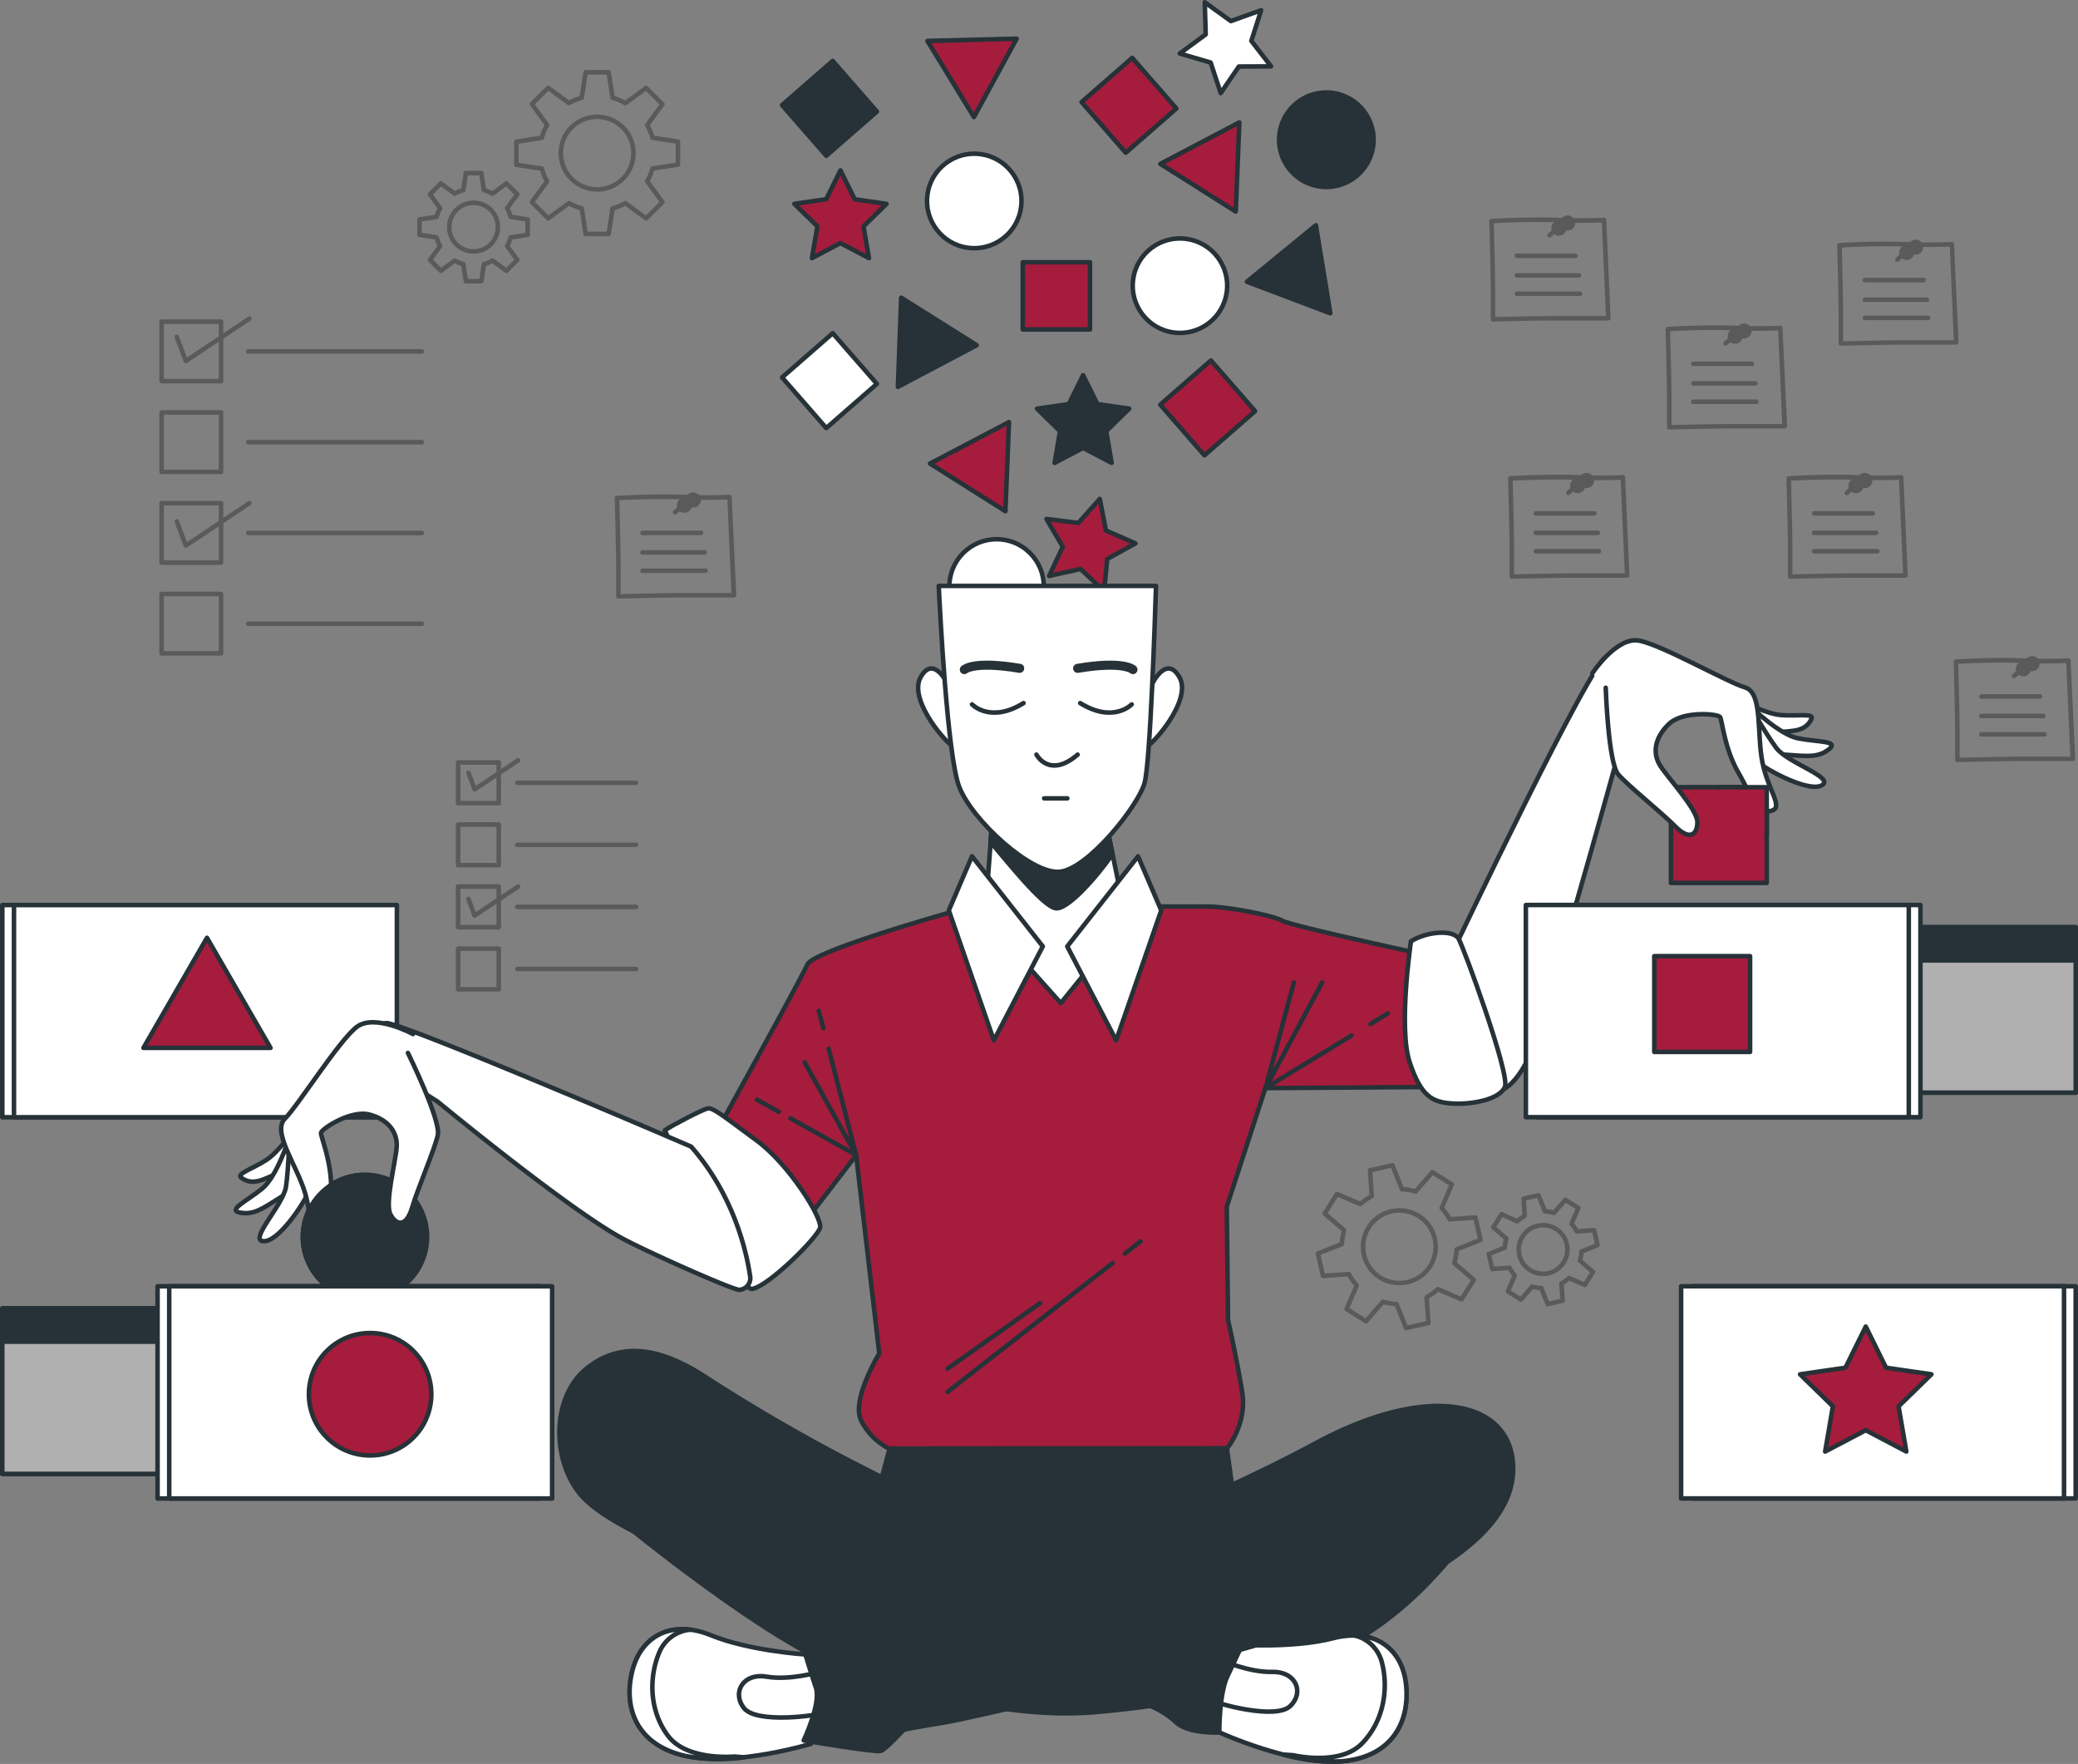 <?xml version="1.0" encoding="UTF-8" standalone="no"?>
<svg
   viewBox="0 0 457.91 388.657"
   version="1.1"
   id="svg337"
   sodipodi:docname="kpl-accueil-intro.svg"
   width="457.91"
   height="388.657"
   inkscape:version="1.1 (c68e22c387, 2021-05-23)"
   xmlns:inkscape="http://www.inkscape.org/namespaces/inkscape"
   xmlns:sodipodi="http://sodipodi.sourceforge.net/DTD/sodipodi-0.dtd"
   xmlns="http://www.w3.org/2000/svg"
   xmlns:svg="http://www.w3.org/2000/svg">
  <rect x="0" y="0" width="457.91" height="388.657" fill="#808080" stroke="none"/>
  <defs
     id="defs341" />
  <sodipodi:namedview
     id="namedview339"
     pagecolor="#ffffff"
     bordercolor="#666666"
     borderopacity="1.0"
     inkscape:pageshadow="2"
     inkscape:pageopacity="0.0"
     inkscape:pagecheckerboard="0"
     showgrid="false"
     inkscape:zoom="1.244"
     inkscape:cx="224.67846"
     inkscape:cy="191.31833"
     inkscape:window-width="1368"
     inkscape:window-height="850"
     inkscape:window-x="-6"
     inkscape:window-y="-6"
     inkscape:window-maximized="1"
     inkscape:current-layer="svg337" />
  <g
     id="freepik--geometric-shapes--inject-2"
     transform="translate(-24.72,-58.46)">
    <rect
       x="250.1"
       y="116.24"
       width="14.81"
       height="14.81"
       style="fill:#a61c3c;stroke:#263238;stroke-linecap:round;stroke-linejoin:round"
       id="rect2" />
    <rect
       x="283.44"
       y="140.91"
       width="14.81"
       height="14.81"
       transform="rotate(-41.11,290.872,148.325)"
       style="fill:#a61c3c;stroke:#263238;stroke-linecap:round;stroke-linejoin:round"
       id="rect4" />
    <rect
       x="200.1"
       y="74.91"
       width="14.81"
       height="14.81"
       transform="rotate(-41.11,207.532,82.322)"
       style="fill:#263238;stroke:#263238;stroke-linecap:round;stroke-linejoin:round"
       id="rect6" />
    <rect
       x="200.1"
       y="134.91"
       width="14.81"
       height="14.81"
       transform="rotate(-41.11,207.528,142.32)"
       style="fill:#ffffff;stroke:#263238;stroke-linecap:round;stroke-linejoin:round"
       id="rect8" />
    <rect
       x="266.1"
       y="74.24"
       width="14.81"
       height="14.81"
       transform="rotate(-41.11,273.53,81.656)"
       style="fill:#a61c3c;stroke:#263238;stroke-linecap:round;stroke-linejoin:round"
       id="rect10" />
    <polygon
       points="273.56,148.51 268.48,153.46 269.68,160.45 263.39,157.15 257.12,160.45 258.31,153.46 253.24,148.51 260.25,147.49 263.39,141.13 266.54,147.49 "
       style="fill:#263238;stroke:#263238;stroke-linecap:round;stroke-linejoin:round"
       id="polygon12" />
    <polygon
       points="220.08,103.38 215,108.33 216.2,115.33 209.92,112.02 203.64,115.33 204.84,108.33 199.76,103.38 206.78,102.36 209.92,96 213.06,102.36 "
       style="fill:#a61c3c;stroke:#263238;stroke-linecap:round;stroke-linejoin:round"
       id="polygon14" />
    <polygon
       points="304.81,73.08 297.72,73.11 293.72,78.97 291.5,72.24 284.69,70.25 290.41,66.05 290.2,58.96 295.96,63.11 302.63,60.71 300.47,67.47 "
       style="fill:#ffffff;stroke:#263238;stroke-linecap:round;stroke-linejoin:round"
       id="polygon16" />
    <polygon
       points="267.07,168.38 268.42,175.34 274.92,178.19 268.71,181.62 268.02,188.68 262.83,183.83 255.91,185.36 258.91,178.93 255.32,172.81 262.36,173.68 "
       style="fill:#a61c3c;stroke:#263238;stroke-linecap:round;stroke-linejoin:round"
       id="polygon18" />
    <circle
       cx="284.75"
       cy="121.41"
       r="10.41"
       transform="rotate(-76.66,284.74,121.418)"
       style="fill:#ffffff;stroke:#263238;stroke-linecap:round;stroke-linejoin:round"
       id="circle20" />
    <circle
       cx="244.33"
       cy="187.67"
       r="10.41"
       transform="rotate(-45,244.337,187.673)"
       style="fill:#ffffff;stroke:#263238;stroke-linecap:round;stroke-linejoin:round"
       id="circle22" />
    <circle
       cx="317"
       cy="89.25"
       r="10.41"
       transform="rotate(-20.51,316.984,89.258)"
       style="fill:#263238;stroke:#263238;stroke-linecap:round;stroke-linejoin:round"
       id="circle24" />
    <circle
       cx="239.42"
       cy="102.75"
       r="10.41"
       transform="rotate(-76.66,239.406,102.751)"
       style="fill:#ffffff;stroke:#263238;stroke-linecap:round;stroke-linejoin:round"
       id="circle26" />
    <polygon
       points="222.58,143.7 239.95,134.52 223.31,124.06 "
       style="fill:#263238;stroke:#263238;stroke-linecap:round;stroke-linejoin:round"
       id="polygon28" />
    <polygon
       points="299.49,120.54 317.87,127.48 314.69,108.09 "
       style="fill:#263238;stroke:#263238;stroke-linecap:round;stroke-linejoin:round"
       id="polygon30" />
    <polygon
       points="229.66,160.6 246.27,171.1 247.06,151.47 "
       style="fill:#a61c3c;stroke:#263238;stroke-linecap:round;stroke-linejoin:round"
       id="polygon32" />
    <polygon
       points="280.42,94.57 297.03,105.07 297.82,85.43 "
       style="fill:#a61c3c;stroke:#263238;stroke-linecap:round;stroke-linejoin:round"
       id="polygon34" />
    <polygon
       points="248.74,66.99 229.09,67.48 239.34,84.25 "
       style="fill:#a61c3c;stroke:#263238;stroke-linecap:round;stroke-linejoin:round"
       id="polygon36" />
  </g>
  <g
     id="freepik--Graphics--inject-2"
     transform="translate(-24.72,-58.46)">
    <g
       style="opacity:0.3"
       id="g53">
      <path
         d="m 392.56,153.1 a 0.5,0.5 0 0 1 -0.5,-0.5 v -6.49 c 0,-3.32 -0.31,-15 -0.32,-15.14 a 0.5,0.5 0 0 1 0.47,-0.51 c 0.08,0 8.05,-0.48 14.67,-0.24 6.62,0.24 10.07,0 10.11,0 a 0.56,0.56 0 0 1 0.37,0.13 0.46,0.46 0 0 1 0.16,0.35 l 1,21.64 a 0.55,0.55 0 0 1 -0.14,0.37 0.51,0.51 0 0 1 -0.36,0.15 h -11.48 c -4.39,0 -13.87,0.24 -14,0.24 z m 0.2,-21.67 c 0.06,2.26 0.3,11.74 0.3,14.68 v 6 c 2,-0.05 9.67,-0.23 13.48,-0.23 h 10.92 l -0.91,-20.61 c -1.21,0.05 -4.52,0.16 -9.71,0 -5.64,-0.27 -12.26,0.06 -14.08,0.16 z"
         id="path39" />
      <path
         d="m 408.75,132.53 a 1.66,1.66 0 1 0 -1.66,1.67 1.66,1.66 0 0 0 1.66,-1.67 z"
         id="path41" />
      <circle
         cx="409.03"
         cy="131.39"
         r="1.66"
         id="circle43" />
      <path
         d="m 405,134.61 a 0.49,0.49 0 0 1 -0.37,-0.16 0.5,0.5 0 0 1 0,-0.71 l 1.14,-1 a 0.5,0.5 0 0 1 0.71,0 0.5,0.5 0 0 1 0,0.71 l -1.14,1 a 0.5,0.5 0 0 1 -0.34,0.16 z"
         id="path45" />
      <path
         d="m 410.75,139.13 h -12.89 a 0.5,0.5 0 0 1 0,-1 h 12.89 a 0.5,0.5 0 0 1 0,1 z"
         id="path47" />
      <path
         d="m 411.51,143.43 h -13.65 a 0.5,0.5 0 0 1 0,-1 h 13.65 a 0.5,0.5 0 0 1 0,1 z"
         id="path49" />
      <path
         d="m 411.77,147.48 h -13.91 a 0.5,0.5 0 0 1 -0.5,-0.5 0.5,0.5 0 0 1 0.5,-0.5 h 13.91 a 0.5,0.5 0 0 1 0.5,0.5 0.51,0.51 0 0 1 -0.5,0.5 z"
         id="path51" />
    </g>
    <g
       style="opacity:0.3"
       id="g69">
      <path
         d="m 456.05,226.39 a 0.5,0.5 0 0 1 -0.35,-0.14 0.51,0.51 0 0 1 -0.15,-0.36 v -6.49 c 0,-3.33 -0.31,-15 -0.32,-15.14 a 0.51,0.51 0 0 1 0.47,-0.52 c 0.08,0 8.05,-0.48 14.66,-0.24 6.61,0.24 10.08,0 10.12,0 a 0.56,0.56 0 0 1 0.37,0.13 0.48,0.48 0 0 1 0.16,0.35 l 1,21.65 a 0.52,0.52 0 0 1 -0.14,0.36 0.52,0.52 0 0 1 -0.36,0.16 H 470 c -4.39,0 -13.87,0.24 -14,0.24 z m 0.2,-21.67 c 0.06,2.25 0.3,11.73 0.3,14.68 v 6 c 2,0 9.67,-0.23 13.48,-0.23 h 10.91 l -0.9,-20.62 c -1.21,0.06 -4.52,0.16 -9.71,0 -5.64,-0.25 -12.27,0.07 -14.08,0.17 z"
         id="path55" />
      <path
         d="m 472.24,205.82 a 1.66,1.66 0 1 0 -1.66,1.66 1.66,1.66 0 0 0 1.66,-1.66 z"
         id="path57" />
      <path
         d="m 474.18,204.68 a 1.66,1.66 0 1 0 -1.66,1.66 1.66,1.66 0 0 0 1.66,-1.66 z"
         id="path59" />
      <path
         d="m 468.53,207.9 a 0.5,0.5 0 0 1 -0.34,-0.87 l 1.14,-1 a 0.5,0.5 0 1 1 0.67,0.74 l -1.14,1 a 0.46,0.46 0 0 1 -0.33,0.13 z"
         id="path61" />
      <path
         d="m 474.24,212.41 h -12.9 a 0.5,0.5 0 0 1 -0.5,-0.5 0.51,0.51 0 0 1 0.5,-0.5 h 12.9 a 0.5,0.5 0 0 1 0.5,0.5 0.5,0.5 0 0 1 -0.5,0.5 z"
         id="path63" />
      <path
         d="m 475,216.71 h -13.66 a 0.5,0.5 0 0 1 -0.5,-0.5 0.51,0.51 0 0 1 0.5,-0.5 H 475 a 0.5,0.5 0 0 1 0.5,0.5 0.5,0.5 0 0 1 -0.5,0.5 z"
         id="path65" />
      <path
         d="m 475.25,220.76 h -13.91 a 0.5,0.5 0 1 1 0,-1 h 13.91 a 0.5,0.5 0 0 1 0,1 z"
         id="path67" />
    </g>
    <g
       style="opacity:0.3"
       id="g85">
      <path
         d="m 161,190.35 a 0.5,0.5 0 0 1 -0.35,-0.14 0.53,0.53 0 0 1 -0.15,-0.36 v -6.49 c 0,-3.32 -0.31,-15 -0.32,-15.14 a 0.5,0.5 0 0 1 0.47,-0.51 c 0.08,0 8.05,-0.49 14.66,-0.24 6.61,0.25 10.08,0 10.12,0 a 0.5,0.5 0 0 1 0.37,0.12 0.48,0.48 0 0 1 0.16,0.35 l 1,21.65 a 0.55,0.55 0 0 1 -0.14,0.37 0.51,0.51 0 0 1 -0.36,0.15 H 175 c -4.39,0 -13.87,0.24 -14,0.24 z m 0.2,-21.67 c 0.06,2.26 0.3,11.73 0.3,14.68 v 6 c 2,-0.05 9.67,-0.23 13.48,-0.23 H 185.9 L 185,168.51 c -1.21,0.06 -4.52,0.16 -9.71,0 -5.64,-0.25 -12.29,0.07 -14.08,0.17 z"
         id="path71" />
      <path
         d="m 177.2,169.78 a 1.66,1.66 0 1 0 -1.66,1.66 1.66,1.66 0 0 0 1.66,-1.66 z"
         id="path73" />
      <path
         d="m 179.14,168.64 a 1.66,1.66 0 1 0 -1.66,1.66 1.66,1.66 0 0 0 1.66,-1.66 z"
         id="path75" />
      <path
         d="m 173.49,171.86 a 0.49,0.49 0 0 1 -0.37,-0.16 0.5,0.5 0 0 1 0,-0.71 l 1.14,-1 a 0.5,0.5 0 0 1 0.71,0 0.5,0.5 0 0 1 0,0.71 l -1.14,1 a 0.46,0.46 0 0 1 -0.34,0.16 z"
         id="path77" />
      <path
         d="m 179.2,176.38 h -12.9 a 0.51,0.51 0 0 1 -0.5,-0.5 0.5,0.5 0 0 1 0.5,-0.5 h 12.9 a 0.5,0.5 0 0 1 0.5,0.5 0.5,0.5 0 0 1 -0.5,0.5 z"
         id="path79" />
      <path
         d="m 180,180.68 h -13.7 a 0.51,0.51 0 0 1 -0.5,-0.5 0.5,0.5 0 0 1 0.5,-0.5 H 180 a 0.5,0.5 0 0 1 0.5,0.5 0.5,0.5 0 0 1 -0.5,0.5 z"
         id="path81" />
      <path
         d="M 180.21,184.72 H 166.3 a 0.5,0.5 0 0 1 -0.5,-0.5 0.51,0.51 0 0 1 0.5,-0.5 h 13.91 a 0.5,0.5 0 0 1 0.5,0.5 0.5,0.5 0 0 1 -0.5,0.5 z"
         id="path83" />
    </g>
    <g
       style="opacity:0.3"
       id="g101">
      <path
         d="m 357.86,186 a 0.49,0.49 0 0 1 -0.34,-0.14 0.48,0.48 0 0 1 -0.16,-0.36 v -6.49 c 0,-3.32 -0.31,-15 -0.31,-15.14 a 0.5,0.5 0 0 1 0.47,-0.51 c 0.08,0 8,-0.48 14.66,-0.24 6.66,0.24 10.08,0 10.11,0 a 0.56,0.56 0 0 1 0.37,0.13 0.51,0.51 0 0 1 0.17,0.35 l 0.95,21.64 a 0.47,0.47 0 0 1 -0.14,0.37 0.48,0.48 0 0 1 -0.36,0.15 h -11.44 c -4.39,0 -13.87,0.24 -14,0.24 z m 0.2,-21.67 c 0.06,2.26 0.3,11.74 0.3,14.68 v 6 c 2.05,-0.05 9.67,-0.23 13.48,-0.23 h 10.92 l -0.91,-20.61 c -1.2,0.05 -4.52,0.16 -9.71,0 -5.64,-0.17 -12.26,0.1 -14.08,0.2 z"
         id="path87" />
      <path
         d="m 374.06,165.47 a 1.67,1.67 0 1 0 -1.67,1.67 1.67,1.67 0 0 0 1.67,-1.67 z"
         id="path89" />
      <path
         d="M 376,164.33 A 1.67,1.67 0 1 0 374.33,166 1.66,1.66 0 0 0 376,164.33 Z"
         id="path91" />
      <path
         d="m 370.34,167.56 a 0.51,0.51 0 0 1 -0.37,-0.17 0.51,0.51 0 0 1 0,-0.71 l 1.14,-1 a 0.49,0.49 0 0 1 0.7,0 0.5,0.5 0 0 1 0,0.71 l -1.14,1 a 0.55,0.55 0 0 1 -0.33,0.17 z"
         id="path93" />
      <path
         d="m 376.06,172.07 h -12.9 a 0.5,0.5 0 0 1 0,-1 h 12.9 a 0.5,0.5 0 0 1 0,1 z"
         id="path95" />
      <path
         d="m 376.82,176.37 h -13.66 a 0.5,0.5 0 1 1 0,-1 h 13.66 a 0.5,0.5 0 1 1 0,1 z"
         id="path97" />
      <path
         d="m 377.07,180.42 h -13.91 a 0.5,0.5 0 0 1 -0.5,-0.5 0.5,0.5 0 0 1 0.5,-0.5 h 13.91 a 0.5,0.5 0 0 1 0.5,0.5 0.5,0.5 0 0 1 -0.5,0.5 z"
         id="path99" />
    </g>
    <g
       style="opacity:0.3"
       id="g117">
      <path
         d="m 419.2,186 a 0.5,0.5 0 0 1 -0.35,-0.14 0.48,0.48 0 0 1 -0.15,-0.36 v -6.49 c 0,-3.32 -0.32,-15 -0.32,-15.14 a 0.5,0.5 0 0 1 0.47,-0.51 c 0.08,0 8,-0.48 14.66,-0.24 6.66,0.24 10.08,0 10.12,0 a 0.53,0.53 0 0 1 0.36,0.13 0.51,0.51 0 0 1 0.17,0.35 l 0.95,21.64 a 0.5,0.5 0 0 1 -0.13,0.37 0.51,0.51 0 0 1 -0.37,0.15 h -11.43 c -4.39,0 -13.87,0.24 -14,0.24 z m 0.19,-21.67 c 0.06,2.26 0.31,11.74 0.31,14.68 v 6 c 2,-0.05 9.67,-0.23 13.48,-0.23 h 10.91 l -0.91,-20.61 c -1.2,0.05 -4.51,0.16 -9.7,0 -5.64,-0.17 -12.27,0.1 -14.09,0.2 z"
         id="path103" />
      <path
         d="m 435.39,165.47 a 1.67,1.67 0 1 0 -1.66,1.67 1.67,1.67 0 0 0 1.66,-1.67 z"
         id="path105" />
      <path
         d="m 437.33,164.33 a 1.67,1.67 0 1 0 -1.66,1.67 1.66,1.66 0 0 0 1.66,-1.67 z"
         id="path107" />
      <path
         d="m 431.68,167.56 a 0.5,0.5 0 0 1 -0.34,-0.88 l 1.14,-1 a 0.5,0.5 0 1 1 0.67,0.74 l -1.14,1 a 0.53,0.53 0 0 1 -0.33,0.14 z"
         id="path109" />
      <path
         d="m 437.39,172.07 h -12.9 a 0.5,0.5 0 0 1 0,-1 h 12.9 a 0.5,0.5 0 0 1 0,1 z"
         id="path111" />
      <path
         d="m 438.15,176.37 h -13.66 a 0.5,0.5 0 0 1 0,-1 h 13.66 a 0.5,0.5 0 0 1 0,1 z"
         id="path113" />
      <path
         d="m 438.4,180.42 h -13.91 a 0.51,0.51 0 0 1 -0.5,-0.5 0.5,0.5 0 0 1 0.5,-0.5 h 13.91 a 0.5,0.5 0 0 1 0.5,0.5 0.5,0.5 0 0 1 -0.5,0.5 z"
         id="path115" />
    </g>
    <g
       style="opacity:0.3"
       id="g133">
      <path
         d="m 430.38,134.65 a 0.51,0.51 0 0 1 -0.35,-0.15 0.47,0.47 0 0 1 -0.15,-0.35 v -6.5 c 0,-3.32 -0.31,-15 -0.32,-15.14 A 0.5,0.5 0 0 1 430,112 c 0.08,0 8.05,-0.48 14.66,-0.24 6.61,0.24 10.08,0 10.12,0 a 0.56,0.56 0 0 1 0.37,0.13 0.46,0.46 0 0 1 0.16,0.35 l 1,21.64 a 0.55,0.55 0 0 1 -0.14,0.37 0.51,0.51 0 0 1 -0.36,0.15 h -11.45 c -4.39,0 -13.87,0.24 -14,0.25 z m 0.2,-21.68 c 0.06,2.26 0.3,11.74 0.3,14.68 v 6 c 2,0 9.67,-0.23 13.48,-0.23 h 10.91 l -0.9,-20.61 c -1.21,0 -4.52,0.16 -9.71,0 -5.66,-0.25 -12.27,0.06 -14.08,0.19 z"
         id="path119" />
      <path
         d="m 446.57,114.07 a 1.66,1.66 0 1 0 -1.66,1.67 1.66,1.66 0 0 0 1.66,-1.67 z"
         id="path121" />
      <circle
         cx="446.85"
         cy="112.93"
         r="1.66"
         id="circle123" />
      <path
         d="m 442.86,116.16 a 0.5,0.5 0 0 1 -0.37,-0.17 0.5,0.5 0 0 1 0,-0.71 l 1.14,-1 a 0.5,0.5 0 0 1 0.71,0 0.5,0.5 0 0 1 0,0.71 l -1.14,1 a 0.51,0.51 0 0 1 -0.34,0.17 z"
         id="path125" />
      <path
         d="m 448.57,120.67 h -12.9 a 0.5,0.5 0 0 1 0,-1 h 12.9 a 0.5,0.5 0 0 1 0,1 z"
         id="path127" />
      <path
         d="m 449.33,125 h -13.66 a 0.5,0.5 0 0 1 0,-1 h 13.66 a 0.5,0.5 0 0 1 0,1 z"
         id="path129" />
      <path
         d="m 449.58,129 h -13.91 a 0.51,0.51 0 0 1 -0.5,-0.5 0.5,0.5 0 0 1 0.5,-0.5 h 13.91 a 0.5,0.5 0 0 1 0.5,0.5 0.5,0.5 0 0 1 -0.5,0.5 z"
         id="path131" />
    </g>
    <g
       style="opacity:0.3"
       id="g149">
      <path
         d="m 353.71,129.31 a 0.5,0.5 0 0 1 -0.5,-0.5 v -6.49 c 0,-3.32 -0.31,-15 -0.31,-15.14 a 0.49,0.49 0 0 1 0.47,-0.51 c 0.07,0 8,-0.48 14.66,-0.24 6.66,0.24 10.08,0 10.11,0 a 0.5,0.5 0 0 1 0.37,0.12 0.53,0.53 0 0 1 0.17,0.35 l 0.95,21.65 a 0.47,0.47 0 0 1 -0.14,0.37 0.48,0.48 0 0 1 -0.36,0.15 h -11.44 c -4.39,0 -13.87,0.24 -14,0.24 z m 0.2,-21.67 c 0.06,2.26 0.3,11.73 0.3,14.68 v 6 c 2.05,-0.05 9.67,-0.23 13.48,-0.23 h 10.92 l -0.91,-20.62 c -1.21,0.06 -4.52,0.16 -9.71,0 -5.64,-0.25 -12.26,0.07 -14.08,0.17 z"
         id="path135" />
      <circle
         cx="368.24"
         cy="108.74"
         r="1.66"
         id="circle137" />
      <path
         d="m 371.84,107.6 a 1.66,1.66 0 1 0 -1.66,1.66 1.66,1.66 0 0 0 1.66,-1.66 z"
         id="path139" />
      <path
         d="m 366.19,110.82 a 0.49,0.49 0 0 1 -0.37,-0.16 0.5,0.5 0 0 1 0,-0.71 l 1.14,-1 a 0.503,0.503 0 0 1 0.67,0.75 l -1.14,1 a 0.5,0.5 0 0 1 -0.3,0.12 z"
         id="path141" />
      <path
         d="M 371.91,115.34 H 359 a 0.5,0.5 0 0 1 -0.5,-0.5 0.5,0.5 0 0 1 0.5,-0.5 h 12.9 a 0.5,0.5 0 0 1 0.5,0.5 0.51,0.51 0 0 1 -0.49,0.5 z"
         id="path143" />
      <path
         d="M 372.66,119.64 H 359 a 0.5,0.5 0 0 1 -0.5,-0.5 0.5,0.5 0 0 1 0.5,-0.5 h 13.65 a 0.5,0.5 0 0 1 0.5,0.5 0.5,0.5 0 0 1 -0.49,0.5 z"
         id="path145" />
      <path
         d="M 372.92,123.68 H 359 a 0.5,0.5 0 0 1 -0.5,-0.5 0.5,0.5 0 0 1 0.5,-0.5 h 13.91 a 0.51,0.51 0 0 1 0.5,0.5 0.5,0.5 0 0 1 -0.49,0.5 z"
         id="path147" />
    </g>
    <g
       style="opacity:0.3"
       id="g171">
      <rect
         x="60.33"
         y="129.33"
         width="13.1"
         height="13.1"
         style="fill:none;stroke:#000000;stroke-linecap:round;stroke-linejoin:round"
         id="rect151" />
      <line
         x1="79.44"
         y1="135.89"
         x2="117.67"
         y2="135.89"
         style="fill:none;stroke:#000000;stroke-linecap:round;stroke-linejoin:round"
         id="line153" />
      <rect
         x="60.33"
         y="149.33"
         width="13.1"
         height="13.1"
         style="fill:none;stroke:#000000;stroke-linecap:round;stroke-linejoin:round"
         id="rect155" />
      <line
         x1="79.44"
         y1="155.89"
         x2="117.67"
         y2="155.89"
         style="fill:none;stroke:#000000;stroke-linecap:round;stroke-linejoin:round"
         id="line157" />
      <rect
         x="60.33"
         y="169.33"
         width="13.1"
         height="13.1"
         style="fill:none;stroke:#000000;stroke-linecap:round;stroke-linejoin:round"
         id="rect159" />
      <line
         x1="79.44"
         y1="175.89"
         x2="117.67"
         y2="175.89"
         style="fill:none;stroke:#000000;stroke-linecap:round;stroke-linejoin:round"
         id="line161" />
      <rect
         x="60.33"
         y="189.33"
         width="13.1"
         height="13.1"
         style="fill:none;stroke:#000000;stroke-linecap:round;stroke-linejoin:round"
         id="rect163" />
      <line
         x1="79.44"
         y1="195.89"
         x2="117.67"
         y2="195.89"
         style="fill:none;stroke:#000000;stroke-linecap:round;stroke-linejoin:round"
         id="line165" />
      <polyline
         points="63.67 173.33 65.67 178.67 79.67 169.33"
         style="fill:none;stroke:#000000;stroke-linecap:round;stroke-linejoin:round"
         id="polyline167" />
      <polyline
         points="63.67 132.67 65.67 138 79.67 128.67"
         style="fill:none;stroke:#000000;stroke-linecap:round;stroke-linejoin:round"
         id="polyline169" />
    </g>
    <g
       style="opacity:0.3"
       id="g193">
      <rect
         x="125.67"
         y="226.46"
         width="8.96"
         height="8.96"
         style="fill:none;stroke:#000000;stroke-linecap:round;stroke-linejoin:round"
         id="rect173" />
      <line
         x1="138.73"
         y1="230.94"
         x2="164.87"
         y2="230.94"
         style="fill:none;stroke:#000000;stroke-linecap:round;stroke-linejoin:round"
         id="line175" />
      <rect
         x="125.67"
         y="240.13"
         width="8.96"
         height="8.96"
         style="fill:none;stroke:#000000;stroke-linecap:round;stroke-linejoin:round"
         id="rect177" />
      <line
         x1="138.73"
         y1="244.61"
         x2="164.87"
         y2="244.61"
         style="fill:none;stroke:#000000;stroke-linecap:round;stroke-linejoin:round"
         id="line179" />
      <rect
         x="125.67"
         y="253.8"
         width="8.96"
         height="8.96"
         style="fill:none;stroke:#000000;stroke-linecap:round;stroke-linejoin:round"
         id="rect181" />
      <line
         x1="138.73"
         y1="258.28"
         x2="164.87"
         y2="258.28"
         style="fill:none;stroke:#000000;stroke-linecap:round;stroke-linejoin:round"
         id="line183" />
      <rect
         x="125.67"
         y="267.48"
         width="8.96"
         height="8.96"
         style="fill:none;stroke:#000000;stroke-linecap:round;stroke-linejoin:round"
         id="rect185" />
      <line
         x1="138.73"
         y1="271.96"
         x2="164.87"
         y2="271.96"
         style="fill:none;stroke:#000000;stroke-linecap:round;stroke-linejoin:round"
         id="line187" />
      <polyline
         points="127.95 256.54 129.31 260.19 138.88 253.8"
         style="fill:none;stroke:#000000;stroke-linecap:round;stroke-linejoin:round"
         id="polyline189" />
      <polyline
         points="127.95 228.74 129.31 232.38 138.88 226"
         style="fill:none;stroke:#000000;stroke-linecap:round;stroke-linejoin:round"
         id="polyline191" />
    </g>
    <path
       d="M 174.11,94.73 V 89.67 L 168.5,88.79 A 13.09,13.09 0 0 0 167.34,86 l 3.35,-4.58 -3.58,-3.58 -4.58,3.35 A 12.22,12.22 0 0 0 159.71,80 l -0.87,-5.62 h -5.06 L 152.91,80 a 12,12 0 0 0 -2.82,1.16 l -4.58,-3.35 -3.58,3.58 3.35,4.61 a 12.15,12.15 0 0 0 -1.16,2.81 l -5.61,0.88 v 5.06 l 5.61,0.87 a 12,12 0 0 0 1.16,2.81 l -3.35,4.57 3.58,3.57 4.58,-3.34 a 13,13 0 0 0 2.82,1.16 l 0.87,5.61 h 5.06 l 0.87,-5.61 a 13.17,13.17 0 0 0 2.82,-1.16 l 4.58,3.34 3.58,-3.57 -3.35,-4.59 a 12.89,12.89 0 0 0 1.16,-2.81 z m -17.8,5.47 a 8,8 0 1 1 8,-8 8,8 0 0 1 -8,8 z"
       style="opacity:0.3;fill:none;stroke:#000000;stroke-linecap:round;stroke-linejoin:round"
       id="path195" />
    <path
       d="m 141,110.2 v -3.39 l -3.76,-0.58 a 8.24,8.24 0 0 0 -0.77,-1.89 l 2.24,-3.06 -2.4,-2.4 -3.06,2.24 a 8.24,8.24 0 0 0 -1.89,-0.77 l -0.58,-3.76 h -3.39 l -0.58,3.76 a 8.17,8.17 0 0 0 -1.88,0.77 l -3.07,-2.24 -2.39,2.4 2.24,3.06 a 7.84,7.84 0 0 0 -0.78,1.89 l -3.76,0.58 v 3.39 l 3.76,0.58 a 7.77,7.77 0 0 0 0.78,1.88 l -2.24,3.07 2.39,2.39 3.07,-2.24 a 7.77,7.77 0 0 0 1.88,0.78 l 0.58,3.76 h 3.39 l 0.58,-3.76 a 7.84,7.84 0 0 0 1.89,-0.78 l 3.06,2.24 2.4,-2.39 -2.24,-3.07 a 8.17,8.17 0 0 0 0.77,-1.88 z m -11.91,3.66 a 5.36,5.36 0 1 1 5.35,-5.36 5.36,5.36 0 0 1 -5.35,5.36 z"
       style="opacity:0.3;fill:none;stroke:#000000;stroke-linecap:round;stroke-linejoin:round"
       id="path197" />
    <path
       d="m 319.32,321.55 -2.69,4.29 4.29,3.72 a 12.91,12.91 0 0 0 -0.51,3 l -5.27,2.1 1.13,4.93 5.66,-0.4 a 12.6,12.6 0 0 0 1.77,2.48 l -2.24,5.22 4.28,2.69 3.72,-4.29 a 13,13 0 0 0 3,0.51 l 2.1,5.27 4.93,-1.13 -0.4,-5.66 a 12.2,12.2 0 0 0 2.48,-1.77 l 5.22,2.24 2.69,-4.28 -4.3,-3.72 a 12.5,12.5 0 0 0 0.52,-3 l 5.27,-2.1 -1.13,-4.93 -5.66,0.4 a 12.9,12.9 0 0 0 -1.77,-2.48 l 2.24,-5.22 -4.29,-2.68 -3.71,4.26 a 11.86,11.86 0 0 0 -3,-0.51 l -2.1,-5.28 -4.93,1.13 0.38,5.66 a 12.55,12.55 0 0 0 -2.48,1.76 z m 18,4.82 a 8,8 0 1 1 -11,2.53 8,8 0 0 1 10.99,-2.53 z"
       style="opacity:0.3;fill:none;stroke:#000000;stroke-linecap:round;stroke-linejoin:round"
       id="path199" />
    <path
       d="m 355.59,326 -1.8,2.87 2.87,2.49 a 8.64,8.64 0 0 0 -0.34,2 l -3.53,1.41 0.76,3.3 3.79,-0.27 a 8.35,8.35 0 0 0 1.18,1.66 L 357,343 l 2.87,1.8 2.49,-2.87 a 8.13,8.13 0 0 0 2,0.34 l 1.41,3.53 3.3,-0.76 -0.27,-3.78 a 8.28,8.28 0 0 0 1.66,-1.19 l 3.49,1.5 1.8,-2.86 -2.87,-2.49 a 8.81,8.81 0 0 0 0.34,-2 l 3.53,-1.41 -0.76,-3.3 -3.79,0.27 a 8.35,8.35 0 0 0 -1.18,-1.66 l 1.5,-3.49 -2.87,-1.8 -2.49,2.87 a 8.13,8.13 0 0 0 -2,-0.34 l -1.41,-3.53 -3.3,0.76 0.27,3.78 a 8.7,8.7 0 0 0 -1.66,1.19 z m 12,3.22 a 5.36,5.36 0 1 1 -7.38,1.7 5.36,5.36 0 0 1 7.42,-1.66 z"
       style="opacity:0.3;fill:none;stroke:#000000;stroke-linecap:round;stroke-linejoin:round"
       id="path201" />
  </g>
  <g
     id="freepik--drawers-2--inject-2"
     transform="translate(-24.72,-58.46)">
    <rect
       x="25.23"
       y="257.87"
       width="84.38"
       height="46.75"
       transform="rotate(180,67.42,281.25)"
       style="fill:#ffffff;stroke:#263238;stroke-linecap:round;stroke-linejoin:round"
       id="rect204" />
    <rect
       x="27.79"
       y="257.87"
       width="84.38"
       height="46.75"
       transform="rotate(180,69.985,281.25)"
       style="fill:#ffffff;stroke:#263238;stroke-linecap:round;stroke-linejoin:round"
       id="rect206" />
    <polygon
       points="84.33,289.35 70.33,265.09 56.33,289.35 "
       style="fill:#a61c3c;stroke:#263238;stroke-linecap:round;stroke-linejoin:round"
       id="polygon208" />
    <rect
       x="397.74"
       y="341.87"
       width="84.38"
       height="46.75"
       style="fill:#ffffff;stroke:#263238;stroke-linecap:round;stroke-linejoin:round"
       id="rect210" />
    <rect
       x="395.17"
       y="341.87"
       width="84.38"
       height="46.75"
       style="fill:#ffffff;stroke:#263238;stroke-linecap:round;stroke-linejoin:round"
       id="rect212" />
    <polygon
       points="450.33,361.27 443.09,368.33 444.8,378.29 435.86,373.59 426.91,378.29 428.62,368.33 421.38,361.27 431.38,359.82 435.86,350.75 440.33,359.82 "
       style="fill:#a61c3c;stroke:#263238;stroke-linecap:round;stroke-linejoin:round"
       id="polygon214" />
  </g>
  <g
     id="freepik--Character--inject-2"
     transform="translate(-24.72,-58.46)">
    <path
       d="m 236.64,258.77 c 0,0 -32.62,9.08 -34,12.2 -1.38,3.12 -19.86,36.59 -19.86,36.59 l 16.45,23.83 14.15,-18.39 5.1,43.69 c 0,0 -6.24,10.21 -4,14.75 a 13.88,13.88 0 0 0 6.24,6.24 h 74.33 c 0,0 4.54,-5.39 3.4,-12.48 -1.14,-7.09 -3.12,-15.89 -3.12,-15.89 l -0.28,-25 8.51,-26.1 41.7,-0.28 -7.06,-29.23 c 0,0 -28.94,-6.24 -30.92,-7.38 -1.98,-1.14 -11.92,-3.12 -16.74,-3.12 h -13.62 l -37.73,-0.28 z"
       style="fill:#a61c3c;stroke:#263238;stroke-linecap:round;stroke-linejoin:round"
       id="path217" />
    <polyline
       points="207.32 289.54 213.38 312.95 202.03 292.52"
       style="fill:none;stroke:#263238;stroke-linecap:round;stroke-linejoin:round"
       id="polyline219" />
    <line
       x1="205.15"
       y1="281.18"
       x2="206.15"
       y2="285.02"
       style="fill:none;stroke:#263238;stroke-linecap:round;stroke-linejoin:round"
       id="line221" />
    <line
       x1="196.33"
       y1="303.43"
       x2="191.54"
       y2="300.75"
       style="fill:none;stroke:#263238;stroke-linecap:round;stroke-linejoin:round"
       id="line223" />
    <line
       x1="213.38"
       y1="312.95"
       x2="198.89"
       y2="304.86"
       style="fill:none;stroke:#263238;stroke-linecap:round;stroke-linejoin:round"
       id="line225" />
    <polyline
       points="309.83 274.94 303.59 298.2 316.07 274.94"
       style="fill:none;stroke:#263238;stroke-linecap:round;stroke-linejoin:round"
       id="polyline227" />
    <line
       x1="326.71"
       y1="284.09"
       x2="330.54"
       y2="281.75"
       style="fill:none;stroke:#263238;stroke-linecap:round;stroke-linejoin:round"
       id="line229" />
    <line
       x1="303.59"
       y1="298.2"
       x2="322.55"
       y2="286.62"
       style="fill:none;stroke:#263238;stroke-linecap:round;stroke-linejoin:round"
       id="line231" />
    <line
       x1="272.58"
       y1="334.68"
       x2="276.07"
       y2="331.96"
       style="fill:none;stroke:#263238;stroke-linecap:round;stroke-linejoin:round"
       id="line233" />
    <line
       x1="233.52"
       y1="365.15"
       x2="269.87"
       y2="336.79"
       style="fill:none;stroke:#263238;stroke-linecap:round;stroke-linejoin:round"
       id="line235" />
    <line
       x1="253.94"
       y1="345.57"
       x2="233.52"
       y2="360.04"
       style="fill:none;stroke:#263238;stroke-linecap:round;stroke-linejoin:round"
       id="line237" />
    <polygon
       points="258.48,279.48 272.95,261.6 268.41,239.48 243.45,238.34 241.75,260.75 "
       style="fill:#ffffff;stroke:#263238;stroke-linecap:round;stroke-linejoin:round"
       id="polygon239" />
    <path
       d="m 268.41,239.48 -25,-1.14 L 243,244 c 3.73,4.33 11.2,13.8 14.22,14.56 2.53,0.63 9,-6.64 12.65,-11.87 z"
       style="fill:#263238;stroke:#263238;stroke-linecap:round;stroke-linejoin:round"
       id="path241" />
    <polygon
       points="243.73,287.7 233.8,259.05 238.91,247.14 254.51,266.99 "
       style="fill:#ffffff;stroke:#263238;stroke-linecap:round;stroke-linejoin:round"
       id="polygon243" />
    <polygon
       points="270.68,287.7 280.61,259.05 275.5,247.14 259.9,266.99 "
       style="fill:#ffffff;stroke:#263238;stroke-linecap:round;stroke-linejoin:round"
       id="polygon245" />
    <path
       d="m 233.53,209.12 c 0,0 -3.12,-6.52 -5.95,-1.42 -2.83,5.1 6.24,15.3 7.42,15.3 1.18,0 -1.47,-13.88 -1.47,-13.88 z"
       style="fill:#ffffff;stroke:#263238;stroke-linecap:round;stroke-linejoin:round"
       id="path247" />
    <path
       d="m 278.64,209.12 c 0,0 3.12,-6.52 6,-1.42 2.88,5.1 -6.28,15.3 -7.42,15.3 -1.14,0 1.42,-13.88 1.42,-13.88 z"
       style="fill:#ffffff;stroke:#263238;stroke-linecap:round;stroke-linejoin:round"
       id="path249" />
    <path
       d="m 231.58,187.56 c 0.22,4.65 1.87,37.41 4.51,44.26 2.83,7.37 15.88,19.29 22.12,18.72 6.24,-0.57 17.31,-14.47 18.73,-19.57 1.27,-4.59 2.32,-36.93 2.52,-43.41 z"
       style="fill:#ffffff;stroke:#263238;stroke-linecap:round;stroke-linejoin:round"
       id="path251" />
    <path
       d="m 238.92,213.66 c 0,0 4,4.26 11.35,-0.28"
       style="fill:none;stroke:#263238;stroke-linecap:round;stroke-linejoin:round"
       id="path253" />
    <path
       d="m 274.1,213.66 c 0,0 -4,4.26 -11.35,-0.28"
       style="fill:none;stroke:#263238;stroke-linecap:round;stroke-linejoin:round"
       id="path255" />
    <path
       d="m 253.11,224.73 c 0,0 2.83,5.39 9.08,0"
       style="fill:none;stroke:#263238;stroke-linecap:round;stroke-linejoin:round"
       id="path257" />
    <line
       x1="254.81"
       y1="234.37"
       x2="259.92"
       y2="234.37"
       style="fill:none;stroke:#263238;stroke-linecap:round;stroke-linejoin:round"
       id="line259" />
    <path
       d="m 237.22,206 c 0,0 2,-2 12.2,-0.28"
       style="fill:none;stroke:#263238;stroke-width:2px;stroke-linecap:round;stroke-linejoin:round"
       id="path261" />
    <path
       d="m 274.38,206 c 0,0 -2,-2 -12.19,-0.28"
       style="fill:none;stroke:#263238;stroke-width:2px;stroke-linecap:round;stroke-linejoin:round"
       id="path263" />
    <path
       d="m 345,267.85 c 0,0 30.63,-64.4 33.75,-64.68 3.12,-0.28 6.81,4 5.68,9.64 -1.13,5.64 -16.73,60.19 -20.13,71.49 -3.4,11.3 -7.95,15.88 -11.63,14.47 -3.68,-1.41 -7.67,-30.92 -7.67,-30.92 z"
       style="fill:#ffffff;stroke:#263238;stroke-linecap:round;stroke-linejoin:round"
       id="path265" />
    <path
       d="m 171.22,307.5 c 0,0 15.66,35.57 19.3,34.94 3.64,-0.63 14.48,-11.44 14.93,-13.52 0.45,-2.08 -6.72,-13.81 -14,-19.17 -7.28,-5.36 -9.61,-7.26 -10.73,-7.07 -1.12,0.19 -7.72,3.64 -9.5,4.82 z"
       style="fill:#ffffff;stroke:#263238;stroke-linecap:round;stroke-linejoin:round"
       id="path267" />
    <path
       d="m 335.64,265.86 c 0,0 -2.83,19 -0.28,26.67 2.55,7.67 5.11,8.79 9.36,9.07 4.25,0.28 10.5,-0.85 11.63,-3.68 1.13,-2.83 -9.07,-30.64 -10.21,-32.63 -1.14,-1.99 -6.81,-1.7 -10.5,0.57 z"
       style="fill:#ffffff;stroke:#263238;stroke-linecap:round;stroke-linejoin:round"
       id="path269" />
    <path
       d="m 117.62,298.94 a 68,68 0 0 0 -7.07,-4.25 c 0,0 -4.53,-1.23 -5.54,-5.37 -1.01,-4.14 4.82,-5.44 4.82,-5.44 3.73,-0.07 67.19,27.22 67.19,27.22 10.76,12.24 12.67,26.59 13,28.55 a 2.57,2.57 0 0 1 -2.36,3 c -1.12,0.19 -20.17,-8.27 -25.86,-11.35 -12.08,-6.55 -40.63,-30.1 -40.63,-30.1 z"
       style="fill:#ffffff;stroke:#263238;stroke-linecap:round;stroke-linejoin:round"
       id="path271" />
    <path
       d="m 88.87,308.12 c 0,0 -2.72,4.17 -5.57,6 -2.85,1.83 -6.61,3 -5.41,3.84 1.2,0.84 2.62,1.4 5.56,0.09 2.94,-1.31 6.4,-2.69 6.4,-2.69 0,0 3.08,-8.2 -0.98,-7.24 z"
       style="fill:#ffffff;stroke:#263238;stroke-linecap:round;stroke-linejoin:round"
       id="path273" />
    <path
       d="m 88.32,309.54 c 0,0 -2.56,8.1 -5.79,10.78 -3.23,2.68 -7.89,4.8 -4.89,5.33 3,0.53 4.87,-0.84 8.92,-3.39 4.05,-2.55 5.28,-4.61 4.69,-9.53 -0.59,-4.92 -1.25,-5.6 -2.93,-3.19 z"
       style="fill:#ffffff;stroke:#263238;stroke-linecap:round;stroke-linejoin:round"
       id="path275" />
    <path
       d="m 88.6,306.58 c 0,0 -0.24,9.29 -0.86,13.36 -0.62,4.07 -8.26,11.74 -5,12 3.26,0.26 8.89,-8.14 10.19,-11.27 1.3,-3.13 2.25,-3.83 1.25,-6.56 -1,-2.73 -4.79,-10.57 -5.58,-7.53 z"
       style="fill:#ffffff;stroke:#263238;stroke-linecap:round;stroke-linejoin:round"
       id="path277" />
    <circle
       cx="105.14"
       cy="331.02"
       r="13.69"
       transform="rotate(-47.38,105.117,330.999)"
       style="fill:#263238;stroke:#263238;stroke-linecap:round;stroke-linejoin:round"
       id="circle279" />
    <path
       d="m 115.73,286.3 c 0,0 -8.46,-4.61 -12.42,-1.55 -3.96,3.06 -12.86,17.25 -15.79,20.17 -2.93,2.92 2.55,10.13 4.43,16.41 1.88,6.28 0.37,11.29 3.61,10.2 3.24,-1.09 1.9,-4.29 2.12,-10.67 0.22,-6.38 -2.35,-12 -2.22,-12.82 0.13,-0.82 6.51,-5.09 10.67,-4 4.16,1.09 6.23,3.93 6,7.15 -0.23,3.22 -2.61,12.34 -1.4,14.77 1.21,2.43 3.44,3.1 4.78,-1.36 1.34,-4.46 4.93,-12.74 5.68,-16 0.75,-3.26 -6.58,-18.14 -6.58,-18.14"
       style="fill:#ffffff;stroke:#263238;stroke-linecap:round;stroke-linejoin:round"
       id="path281" />
    <path
       d="m 98,342.7 a 13.7,13.7 0 0 1 6.67,-25.37"
       style="fill:#263238;stroke:#263238;stroke-linecap:round;stroke-linejoin:round"
       id="path283" />
    <path
       d="m 409.59,213.38 c 0,0 4.35,2.4 7.73,2.65 3.38,0.25 7.24,-0.48 6.58,0.84 -0.66,1.32 -1.65,2.46 -4.86,2.71 -3.21,0.25 -6.92,0.64 -6.92,0.64 0,0 -6.57,-5.77 -2.53,-6.84 z"
       style="fill:#ffffff;stroke:#263238;stroke-linecap:round;stroke-linejoin:round"
       id="path285" />
    <path
       d="m 410.74,214.37 c 0,0 6.08,5.94 10.19,6.77 4.11,0.83 9.22,0.51 6.83,2.4 -2.39,1.89 -4.7,1.56 -9.47,1.22 -4.77,-0.34 -6.83,-1.58 -8.63,-6.19 -1.8,-4.61 -1.56,-5.52 1.08,-4.2 z"
       style="fill:#ffffff;stroke:#263238;stroke-linecap:round;stroke-linejoin:round"
       id="path287" />
    <path
       d="m 409.09,211.9 c 0,0 4.6,8.08 7.06,11.37 2.46,3.29 12.83,6.45 10.11,8.17 -2.72,1.72 -11.68,-3 -14.31,-5.13 -2.63,-2.13 -3.78,-2.31 -4.19,-5.19 -0.41,-2.88 -0.76,-11.53 1.33,-9.22 z"
       style="fill:#ffffff;stroke:#263238;stroke-linecap:round;stroke-linejoin:round"
       id="path289" />
    <rect
       x="392.93"
       y="231.9"
       width="21.11"
       height="21.11"
       style="fill:#a61c3c;stroke:#263238;stroke-linecap:round;stroke-linejoin:round"
       id="rect291" />
    <path
       d="m 375.6,206.82 c 0,0 5.29,-8.06 10.22,-7.22 4.93,0.84 19.49,9.17 23.44,10.33 3.95,1.16 2.54,10.13 3.84,16.55 1.3,6.42 5,10.13 1.63,10.7 -3.37,0.57 -3.7,-2.89 -6.9,-8.41 -3.2,-5.52 -3.6,-11.69 -4.09,-12.35 -0.49,-0.66 -8.15,-1.42 -11.28,1.58 -3.13,3 -3.64,6.42 -1.91,9.14 1.73,2.72 8.13,9.64 8.2,12.36 0.07,2.72 -1.57,4.36 -4.85,1.06 -3.28,-3.3 -10.36,-8.91 -12.58,-11.47 -2.22,-2.56 -2.76,-19.1 -2.76,-19.1"
       style="fill:#ffffff;stroke:#263238;stroke-linecap:round;stroke-linejoin:round"
       id="path293" />
    <polyline
       points="403.53 231.91 414.04 231.91 414.04 242.57"
       style="fill:#a61c3c;stroke:#263238;stroke-linecap:round;stroke-linejoin:round"
       id="polyline295" />
    <path
       d="m 220.75,377.63 -5,18.76 -53.66,-2.32 c 0,0 32.43,26.64 48.25,32 15.82,5.36 37.45,11.2 55.59,9.65 18.14,-1.55 35.9,-5 54,-13.9 18.1,-8.9 29,-26.25 29,-26.25 h -51.37 l -2.48,-18 z"
       style="fill:#263238;stroke:#263238;stroke-linecap:round;stroke-linejoin:round"
       id="path297" />
    <path
       d="m 297.23,420.81 c 0,0 12.34,0.91 21.23,-1.38 8.89,-2.29 15.3,2.09 16.11,10.38 0.81,8.29 -3.34,15.91 -14.37,16.74 -11.03,0.83 -26.79,-6.39 -26.79,-6.39 0,0 -4.32,-11.11 3.82,-19.35 z"
       style="fill:#ffffff;stroke:#263238;stroke-linecap:round;stroke-linejoin:round"
       id="path299" />
    <path
       d="m 309.72,445.2 c 0,0 10.21,2.45 15.12,-2.58 4.91,-5.03 5.9,-12.27 4.36,-18 a 8.15,8.15 0 0 0 -6.06,-5.82 c 6.39,0.07 10.77,4.23 11.43,11 0.81,8.3 -3.34,15.91 -14.37,16.74 a 41.19,41.19 0 0 1 -12.59,-1.47 z"
       style="fill:#ffffff;stroke:#263238;stroke-linecap:round;stroke-linejoin:round"
       id="path301" />
    <path
       d="m 293.81,424.25 c 0,0 6.17,2.74 11.25,2.59 5.08,-0.15 7.21,4.36 4,7.51 -3.21,3.15 -16.38,-0.55 -17.54,-1.34 -1.16,-0.79 -0.77,-6.44 2.29,-8.76 z"
       style="fill:#ffffff;stroke:#263238;stroke-linecap:round;stroke-linejoin:round"
       id="path303" />
    <path
       d="m 236.19,391.92 a 391.81,391.81 0 0 1 -55.93,-30 c -9.19,-6.06 -18.39,-8.36 -26.33,-1.88 -7.94,6.48 -7.52,20.69 -1.05,28 6.47,7.31 26.55,14.63 45.57,22.58 19.02,7.95 57.47,17.13 68.55,20.06 11.08,2.93 14.21,4.81 16.93,7.32 2.72,2.51 9.48,2.19 9.48,2.19 0,0 -0.07,-8.46 1.81,-12.44 1.88,-3.98 3.13,-6.68 3.13,-6.68 0,0 -3.34,-2.51 -6.48,-4.81 -3.14,-2.3 -4,-0.63 -10.45,-4.81 -7.16,-4.62 -15.94,-7.39 -23.81,-10.51 -7.12,-2.85 -14.28,-5.85 -21.42,-9.02 z"
       style="fill:#263238;stroke:#263238;stroke-linecap:round;stroke-linejoin:round"
       id="path305" />
    <path
       d="m 202.22,423 c 0,0 -12.36,-0.77 -20.85,-4.24 -8.49,-3.47 -15.44,0 -17.37,8.1 -1.93,8.1 1.16,16.22 12,18.53 10.84,2.31 27.4,-2.7 27.4,-2.7 0,0 5.76,-10.4 -1.18,-19.69 z"
       style="fill:#ffffff;stroke:#263238;stroke-linecap:round;stroke-linejoin:round"
       id="path307" />
    <path
       d="m 186.53,445.49 c 0,0 -10.45,1 -14.63,-4.6 -4.18,-5.6 -4.18,-13 -1.88,-18.39 a 8.13,8.13 0 0 1 6.79,-4.95 c -6.34,-0.79 -11.24,2.73 -12.81,9.33 -1.93,8.11 1.16,16.22 12,18.53 a 41.43,41.43 0 0 0 12.67,0.25 z"
       style="fill:#ffffff;stroke:#263238;stroke-linecap:round;stroke-linejoin:round"
       id="path309" />
    <path
       d="m 205.14,426.89 c 0,0 -6.48,1.88 -11.5,1 -5.02,-0.88 -7.73,3.35 -5,6.9 2.73,3.55 16.31,1.67 17.56,1.05 1.25,-0.62 1.65,-6.23 -1.06,-8.95 z"
       style="fill:none;stroke:#263238;stroke-linecap:round;stroke-linejoin:round"
       id="path311" />
    <path
       d="m 217.27,419.93 c 0,0 71.42,-29.33 96.89,-43.23 25.47,-13.9 44,-9.65 44,5.4 0,15.05 -20.85,25.1 -37.44,32.43 -16.59,7.33 -81.07,22.39 -88.4,23.55 -7.33,1.16 -8.5,1.54 -8.5,1.54 0,0 -3.86,4.25 -5,4.63 -1.14,0.38 -17,-2.31 -17,-2.31 0,0 3.86,-8.11 2.7,-11.58 -1.16,-3.47 -2.31,-7.34 -2.31,-7.34 0,0 8.88,-6.56 15.06,-3.09 z"
       style="fill:#263238;stroke:#263238;stroke-linecap:round;stroke-linejoin:round"
       id="path313" />
  </g>
  <g
     id="freepik--drawers-1--inject-2"
     transform="translate(-24.72,-58.46)">
    <rect
       x="439.65"
       y="262.72"
       width="42.48"
       height="36.49"
       style="fill:#263238;stroke:#263238;stroke-linecap:round;stroke-linejoin:round"
       id="rect316" />
    <rect
       x="439.65"
       y="270.07"
       width="42.48"
       height="29.14"
       style="fill:#b0b0b0;stroke:#263238;stroke-linecap:round;stroke-linejoin:round"
       id="rect318" />
    <rect
       x="363.53"
       y="257.87"
       width="84.38"
       height="46.75"
       style="fill:#ffffff;stroke:#263238;stroke-linecap:round;stroke-linejoin:round"
       id="rect320" />
    <rect
       x="360.96"
       y="257.87"
       width="84.38"
       height="46.75"
       style="fill:#ffffff;stroke:#263238;stroke-linecap:round;stroke-linejoin:round"
       id="rect322" />
    <rect
       x="389.26"
       y="269.13"
       width="21.11"
       height="21.11"
       style="fill:#a61c3c;stroke:#263238;stroke-linecap:round;stroke-linejoin:round"
       id="rect324" />
    <rect
       x="25.23"
       y="346.72"
       width="42.48"
       height="36.49"
       transform="rotate(180,46.465,364.96)"
       style="fill:#263238;stroke:#263238;stroke-linecap:round;stroke-linejoin:round"
       id="rect326" />
    <rect
       x="25.23"
       y="354.07"
       width="42.48"
       height="29.14"
       transform="rotate(180,46.465,368.64)"
       style="fill:#b0b0b0;stroke:#263238;stroke-linecap:round;stroke-linejoin:round"
       id="rect328" />
    <rect
       x="59.44"
       y="341.87"
       width="84.38"
       height="46.75"
       transform="rotate(180,101.63,365.25)"
       style="fill:#ffffff;stroke:#263238;stroke-linecap:round;stroke-linejoin:round"
       id="rect330" />
    <rect
       x="62"
       y="341.87"
       width="84.38"
       height="46.75"
       transform="rotate(180,104.195,365.25)"
       style="fill:#ffffff;stroke:#263238;stroke-linecap:round;stroke-linejoin:round"
       id="rect332" />
    <circle
       cx="106.28"
       cy="365.66"
       r="13.49"
       transform="rotate(-42.6,106.283,365.663)"
       style="fill:#a61c3c;stroke:#263238;stroke-linecap:round;stroke-linejoin:round"
       id="circle334" />
  </g>
</svg>

